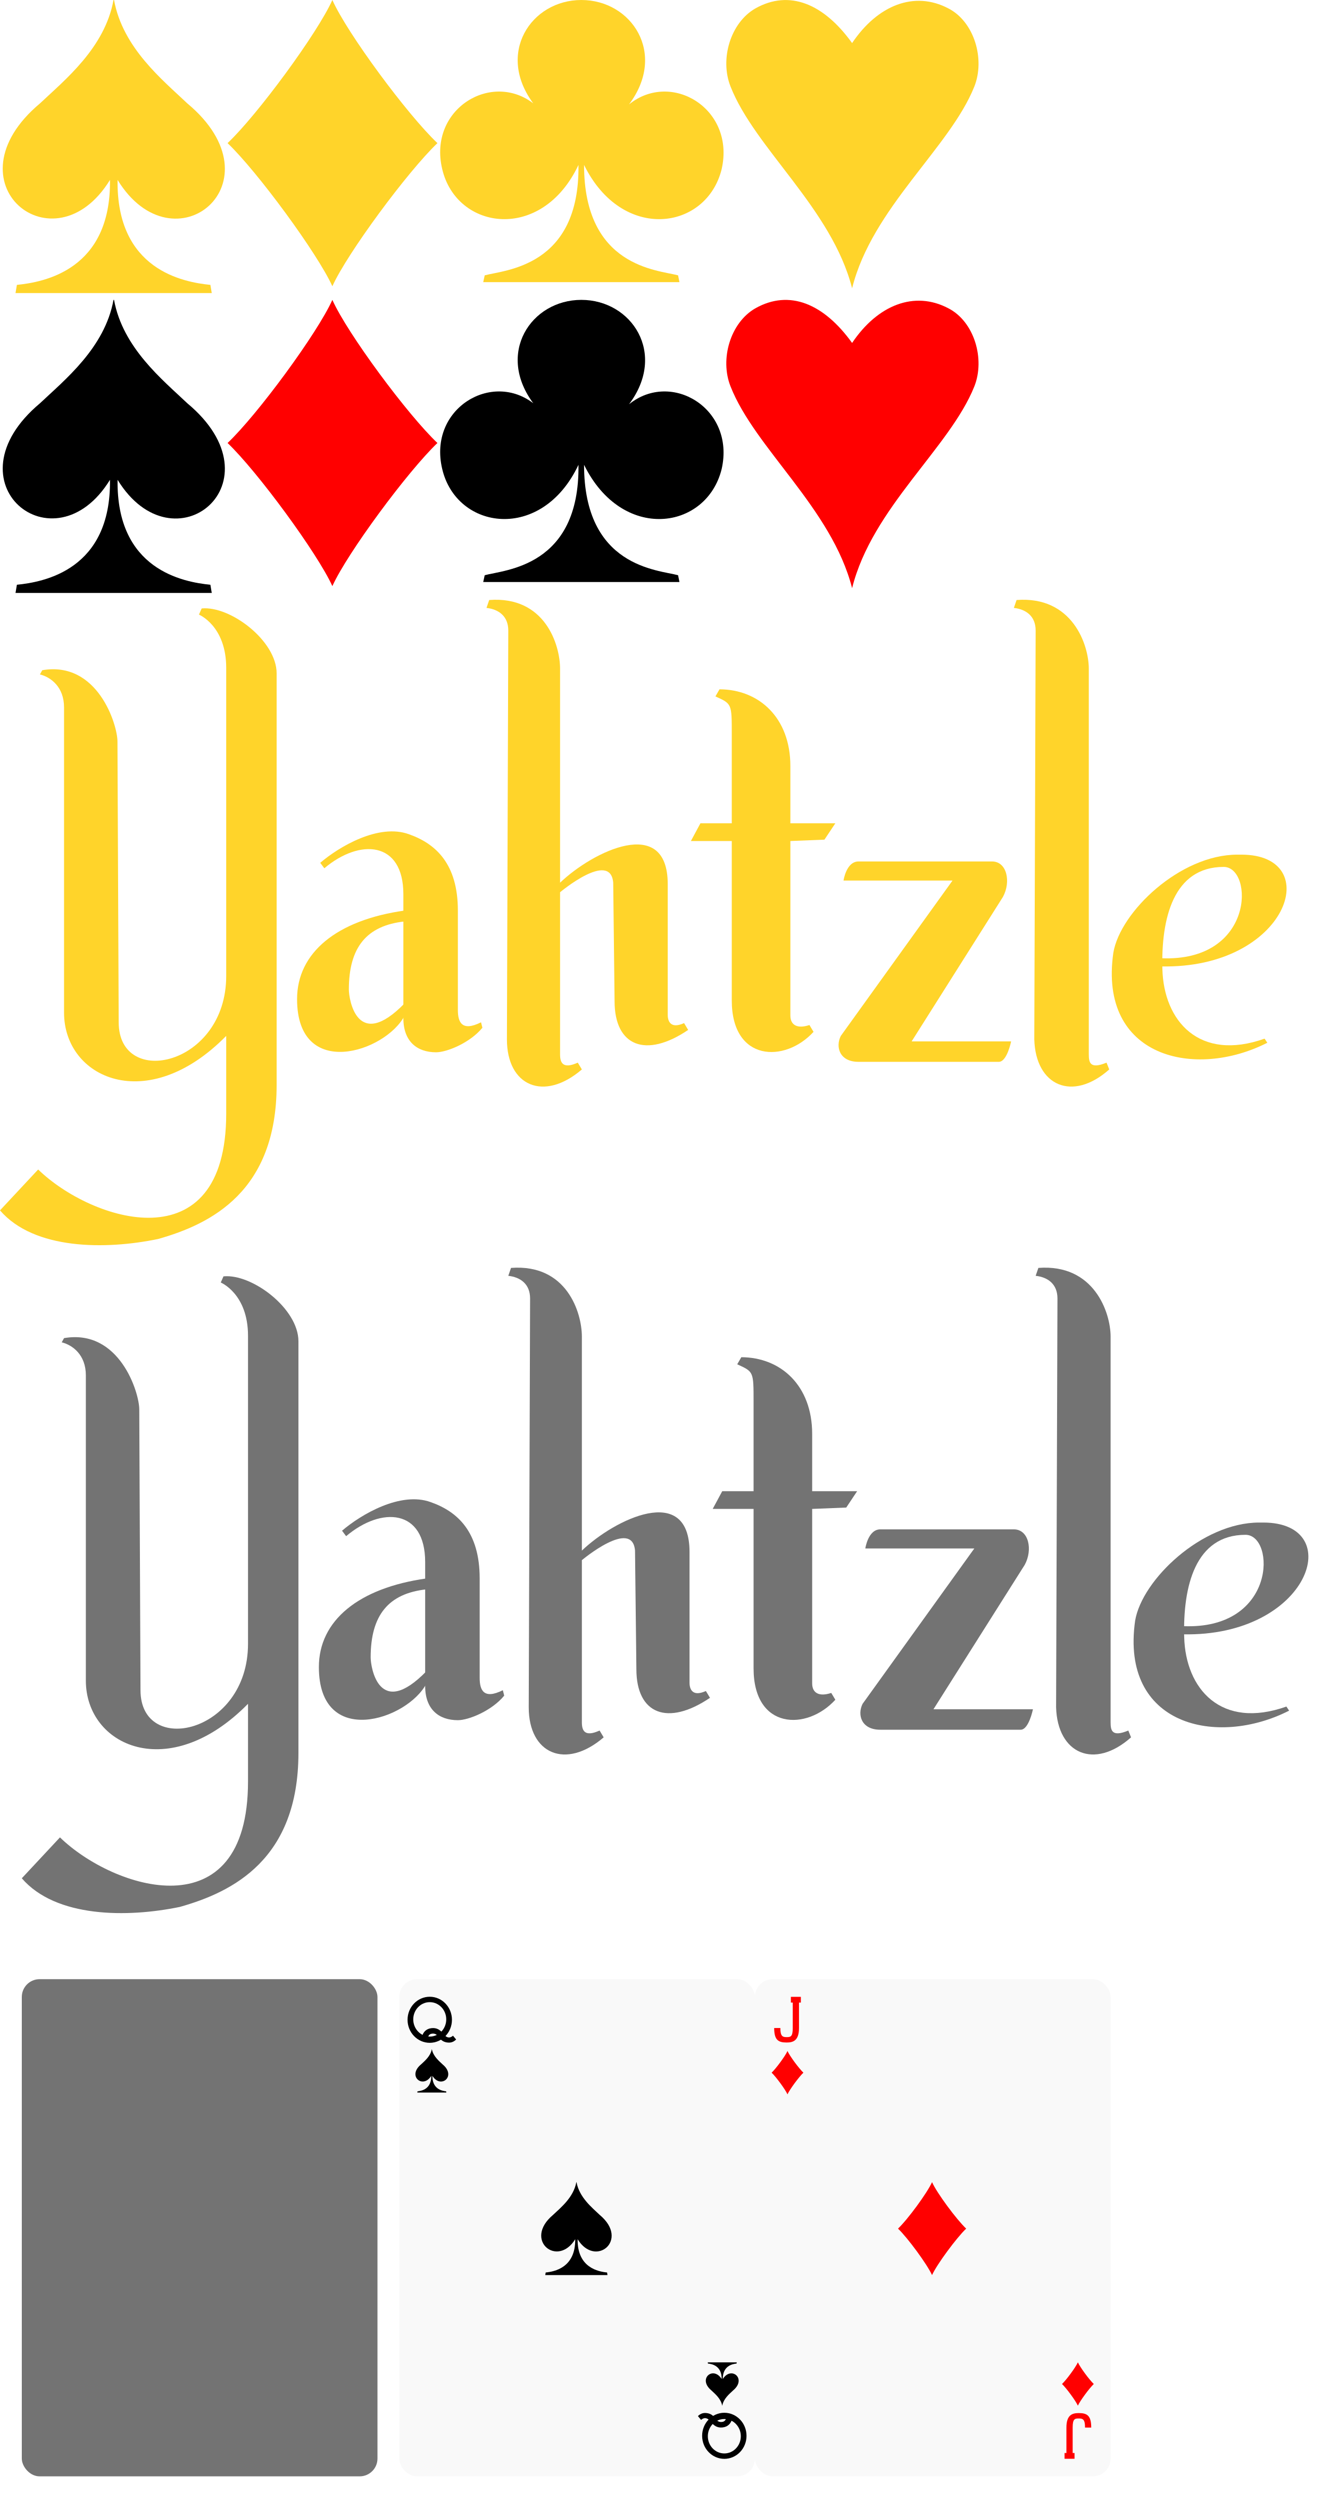 <svg xmlns="http://www.w3.org/2000/svg" xmlns:xlink="http://www.w3.org/1999/xlink" viewBox="0 0 976 1834" width="976" height="1834">
  <defs>
    <filter id="F_SHADOW">
      <feGaussianBlur stdDeviation="4"/>
    </filter>

    <!-- SUITS -->
    <symbol id="SPADE_NO_FILL" viewBox="0 0 163 215">
      <path d="M81.3,0c-6.4,35.2-35.8,58.7-53.9,75.8-69.5,58.2,10.3,123,51.3,56.2,0.9,66-48.3,75-68.3,77l-1.01,6h144l-1-6c-20-2-69.1-11-68.1-77,41.1,67,121,2,51.1-56.2-18-17.1-47.3-40.6-53.7-75.8z"/>
    </symbol>

    <symbol id="DIAMOND_NO_FILL" viewBox="0 0 154 210">
      <path d="M76.9,0c-10.9,24.3-54.9,84.2-76.9,105,22,21,66,81,76.9,105,10.8-24,55.1-84,77.1-105-22-20.8-66.3-80.7-77.1-105z"/>
    </symbol>

    <symbol id="CLUB_NO_FILL" viewBox="0 0 208 207">
      <path d="M69.3,76.6c-31-25.1-78.3,3.1-67.8,47.4,10.5,45,73.1,54,100-3,1,75-54.2,77-68.8,81l-1.1,5h144l-1-5c-15-4-69-6-69-81,28,57,90,48,101,3,10-44.3-37-72.5-68-47.4,28-37.2,2-76.6-35-76.6-36.9,0-63.1,39.4-34.7,76.6z"/>
    </symbol>

    <symbol id="HEART_NO_FILL" viewBox="0 0 185 212">
      <path d="M21.3,6.2c-18.3,10.5-26.2,37.2-18.2,57.3,17.9,45.5,74.3,89.5,89.2,148,14.7-59,71.7-103,89.7-148,8-20.1,0-47.5-19-57.3-25-13.2-52-2.44-70.7,25.4-20.7-28.8-46-39.5-71-25.4z"/>
    </symbol>

    <symbol id="SPADE_BLACK">
      <use xlink:href="#SPADE_NO_FILL" fill="#000"/>
    </symbol>

    <symbol id="DIAMOND_RED">
      <use xlink:href="#DIAMOND_NO_FILL" fill="#f00"/>
    </symbol>

    <symbol id="CLUB_BLACK">
      <use xlink:href="#CLUB_NO_FILL" fill="#000"/>
    </symbol>

    <symbol id="HEART_RED">
      <use xlink:href="#HEART_NO_FILL" fill="#f00"/>
    </symbol>

    <!-- CARD LETTERS -->
    <symbol id="J_RED" viewBox="0 -2 129 225">
      <path fill="#f00" d="m80.8-0.5v27.9h9v123c0 42-10 44-29.9 44-20 0-30-5-30-44h-29.9c0 58 20 70 59.9 70 29.9 0 60.1-7 60.1-70v-123h9v-27.9z"/>
    </symbol>

    <symbol id="Q_CIRCLE">
      <ellipse rx="106" ry="110" cy="110" cx="106"/>
    </symbol>

    <symbol id="Q_HOLE">
      <ellipse rx="78.8" ry="82.2" cy="108" cx="106" fill="#f9f9f9"/>
    </symbol>

    <symbol id="Q_ACCENT">
      <path d="m217 186 15 18s-13 15-33 15-36-7-48-24c-9-13-18-20-32-19s-18 8-22 18l-27-7c5-17 18-34 44-37s40 9 50 19c7 7 26 41 53 17z"/>
    </symbol>

    <symbol id="Q_BLACK" viewBox="-2 -2 236 224">
      <use xlink:href="#Q_CIRCLE" fill="#000"/>
      <use xlink:href="#Q_HOLE"/>
      <use xlink:href="#Q_ACCENT" fill="#000"/>
    </symbol>

    <!-- CARD -->
    <symbol id="CARD_NO_FILL" viewBox="0 0 161 225">
      <rect ry="8.05" x="0" y="0" width="161" height="225"/>
    </symbol>

    <symbol id="CARD_BLANK" viewBox="0 0 161 225">
      <use xlink:href="#CARD_NO_FILL" fill="#f9f9f9"/>
    </symbol>

    <!-- LOGO -->
    <symbol id="LOGO_NO_FILL" viewBox="0 0 944 474">
      <path d="M31,51.7c40.6-7,55.2,39.8,55.2,52.3l0.9,206c0,49,78.9,32,78.9-34v-226c0-30.9-20-39.1-20-39.1l2-4.52c21-2.03,55,23.7,55,47.6v302c0,78-48,102-87,113-38.6,8-91,8-116-21l28-30c39.1,38,138,70,138-41v-57c-58,59-119,31-119-17v-224c0-15-9.7-22.2-17.7-24.2z"/>
      <path d="M297,228c-50,7-79,31-79,65,0,60,65,39,79,12v-9c-35,36-41-3-41-10,0-31,13-47,41-50z"/>
      <path d="M359,0.188c41-3.1,52,32.9,52,50.4v157c24-23,79-50,79,1v96c0,3,1,11,12,6l3,5c-31,21-54,12-54-21l-1-87c-2-24-39,7-39,7v119c0,6,2,11,13,6l3,5c-28,24-55,12-55-22l1-300c0-10.5-7-15.6-16-16.6z"/>
      <path d="M580,177,605,176,613,164,580,164,580,122c0-35.5-23-56.2-52-56.3l-3,5.2c12,5.5,12,5.2,12,27.5v65.6h-23l-7,13h30v117c0,45,39,46,60,23l-3-5c-9,3-14,0-14-7z"/>
      <path d="M742,324s-3,15-9,15h-103c-14,0-17-11-13-19l82-114h-80s2-14,11-14h98c11,0,14,15,8,26l-67,106z"/>
      <path d="M911,187h-3c-42,0-86,42-91,72-11,77,60,93,113,66l-2-3c-48,17-74-13-75-51-1-37,8-75,45-75,22,0,23,70-46,67v6c93,2,121-82,59-82z"/>
      <path d="M746,0.188c41-3.1,53,32.9,53,50.4v283c0,6,1,11,13,6l2,5c-27,24-54,12-55-22l1-300c0-10.5-7-15.6-16-16.6z"/>
      <path d="M235,193,238,197c26-22,58-20,58,19v91c0,17,10,25,24,25,8,0,25-7,34-18l-1-4c-14,7-17,0-17-9v-73c0-34-16-49-36-56-22-8-51,9-65,21z"/>
    </symbol>
  </defs>

<!-- ROW 1 -->
  <svg y="0" fill="#ffd42a">
    <!-- GOLD SPADE -->
    <use xlink:href="#SPADE_NO_FILL" x="2" width="163" height="215"/>

    <!-- GOLD DIAMOND -->
    <use xlink:href="#DIAMOND_NO_FILL" x="167" width="154" height="210"/>

    <!-- GOLD CLUB -->
    <use xlink:href="#CLUB_NO_FILL" x="323" width="208" height="207"/>

    <!-- GOLD HEART -->
    <use xlink:href="#HEART_NO_FILL" x="533" width="185" height="212"/>
  </svg>

<!-- ROW 2 -->
  <svg y="220">
    <!-- BLACK SPADE -->
    <use xlink:href="#SPADE_BLACK" x="2" width="163" height="215"/>

    <!-- RED DIAMOND -->
    <use xlink:href="#DIAMOND_RED" x="167" width="154" height="210"/>

    <!-- BLACK CLUB -->
    <use xlink:href="#CLUB_BLACK" x="323" width="208" height="207"/>

    <!-- RED HEART -->
    <use xlink:href="#HEART_RED" x="533" width="185" height="212"/>
  </svg>

<!-- ROW 3 -->
  <!-- GOLD LOGO -->
  <!--<use xlink:href="#LOGO_NO_FILL" fill="#ffd42a" x="0" y="215" width="944" height="474"/>-->
  <use xlink:href="#LOGO_NO_FILL" fill="#ffd42a" x="0" y="440" width="944" height="474"/>

<!-- ROW 4 -->
  <!-- LOGO SHADOW | EXTRA 12 PX AROUND -->
  <!--<use xlink:href="#LOGO_NO_FILL" fill="#000" opacity="0.55" x="16" y="705" width="944" height="474" filter="url(#F_SHADOW)"/>-->
  <use xlink:href="#LOGO_NO_FILL" fill="#000" opacity="0.55" x="16" y="930" width="944" height="474" filter="url(#F_SHADOW)"/>

<!--ROW 5 -->
  <!-- CARD SHADOW -->
  <!--<use x="16" y="1227" width="261" height="364.75" fill="#000" opacity="0.55" xlink:href="#CARD_NO_FILL" filter="url(#F_SHADOW)"/>-->
  <use x="16" y="1452" width="261" height="364.75" fill="#000" opacity="0.55" xlink:href="#CARD_NO_FILL" filter="url(#F_SHADOW)"/>

  <!-- QUEEN SPADES -->
  <svg x="293" y="1452" width="261" height="364.75">
    <use x="0" y="0" width="261" height="364.75" xlink:href="#CARD_BLANK"/>

    <!-- VALUE TOP -->
    <use x="5.77" y="12.58" width="36.26" height="34.43" xlink:href="#Q_BLACK"/>
    <use x="11.63" y="51.38" width="24.54" height="31.79" xlink:href="#SPADE_BLACK"/>

    <!-- VALUE MIRROR BOTTOM -->
    <use x="-237" y="-335" width="36.26" height="34.43" transform="matrix(-1 0 0 -1 18.13 17.22)" xlink:href="#Q_BLACK"/>
    <use x="-237" y="-297" width="24.54" height="31.79" transform="matrix(-1 0 0 -1 12.27 15.9)" xlink:href="#SPADE_BLACK"/>

    <!-- SUITS CENTER COLUMN -->
    <use x="103.69" y="148.91" width="52.62" height="68.18" xlink:href="#SPADE_BLACK"/>
  </svg>

  <!-- JACK DIAMONDS -->
  <svg x="554" y="1452" width="261" height="364.75">
    <use x="0" y="0" width="261" height="364.75" xlink:href="#CARD_BLANK"/>

    <!-- VALUE TOP -->
    <use x="14.12" y="12.58" width="19.57" height="34.43" xlink:href="#J_RED"/>
    <use x="10.9" y="52.7" width="26" height="31.79" xlink:href="#DIAMOND_RED"/>

    <!-- VALUE MIRROR BOTTOM -->
    <use x="-237" y="-335" width="19.57" height="34.43" transform="matrix(-1 0 0 -1 9.78 17.22)" xlink:href="#J_RED"/>
    <use x="224" y="281.1" width="26" height="31.79" xlink:href="#DIAMOND_RED"/>

    <!-- SUITS CENTER COLUMN -->
    <use x="105" y="148.91" width="50" height="68.18" xlink:href="#DIAMOND_RED"/>
  </svg>
</svg>
